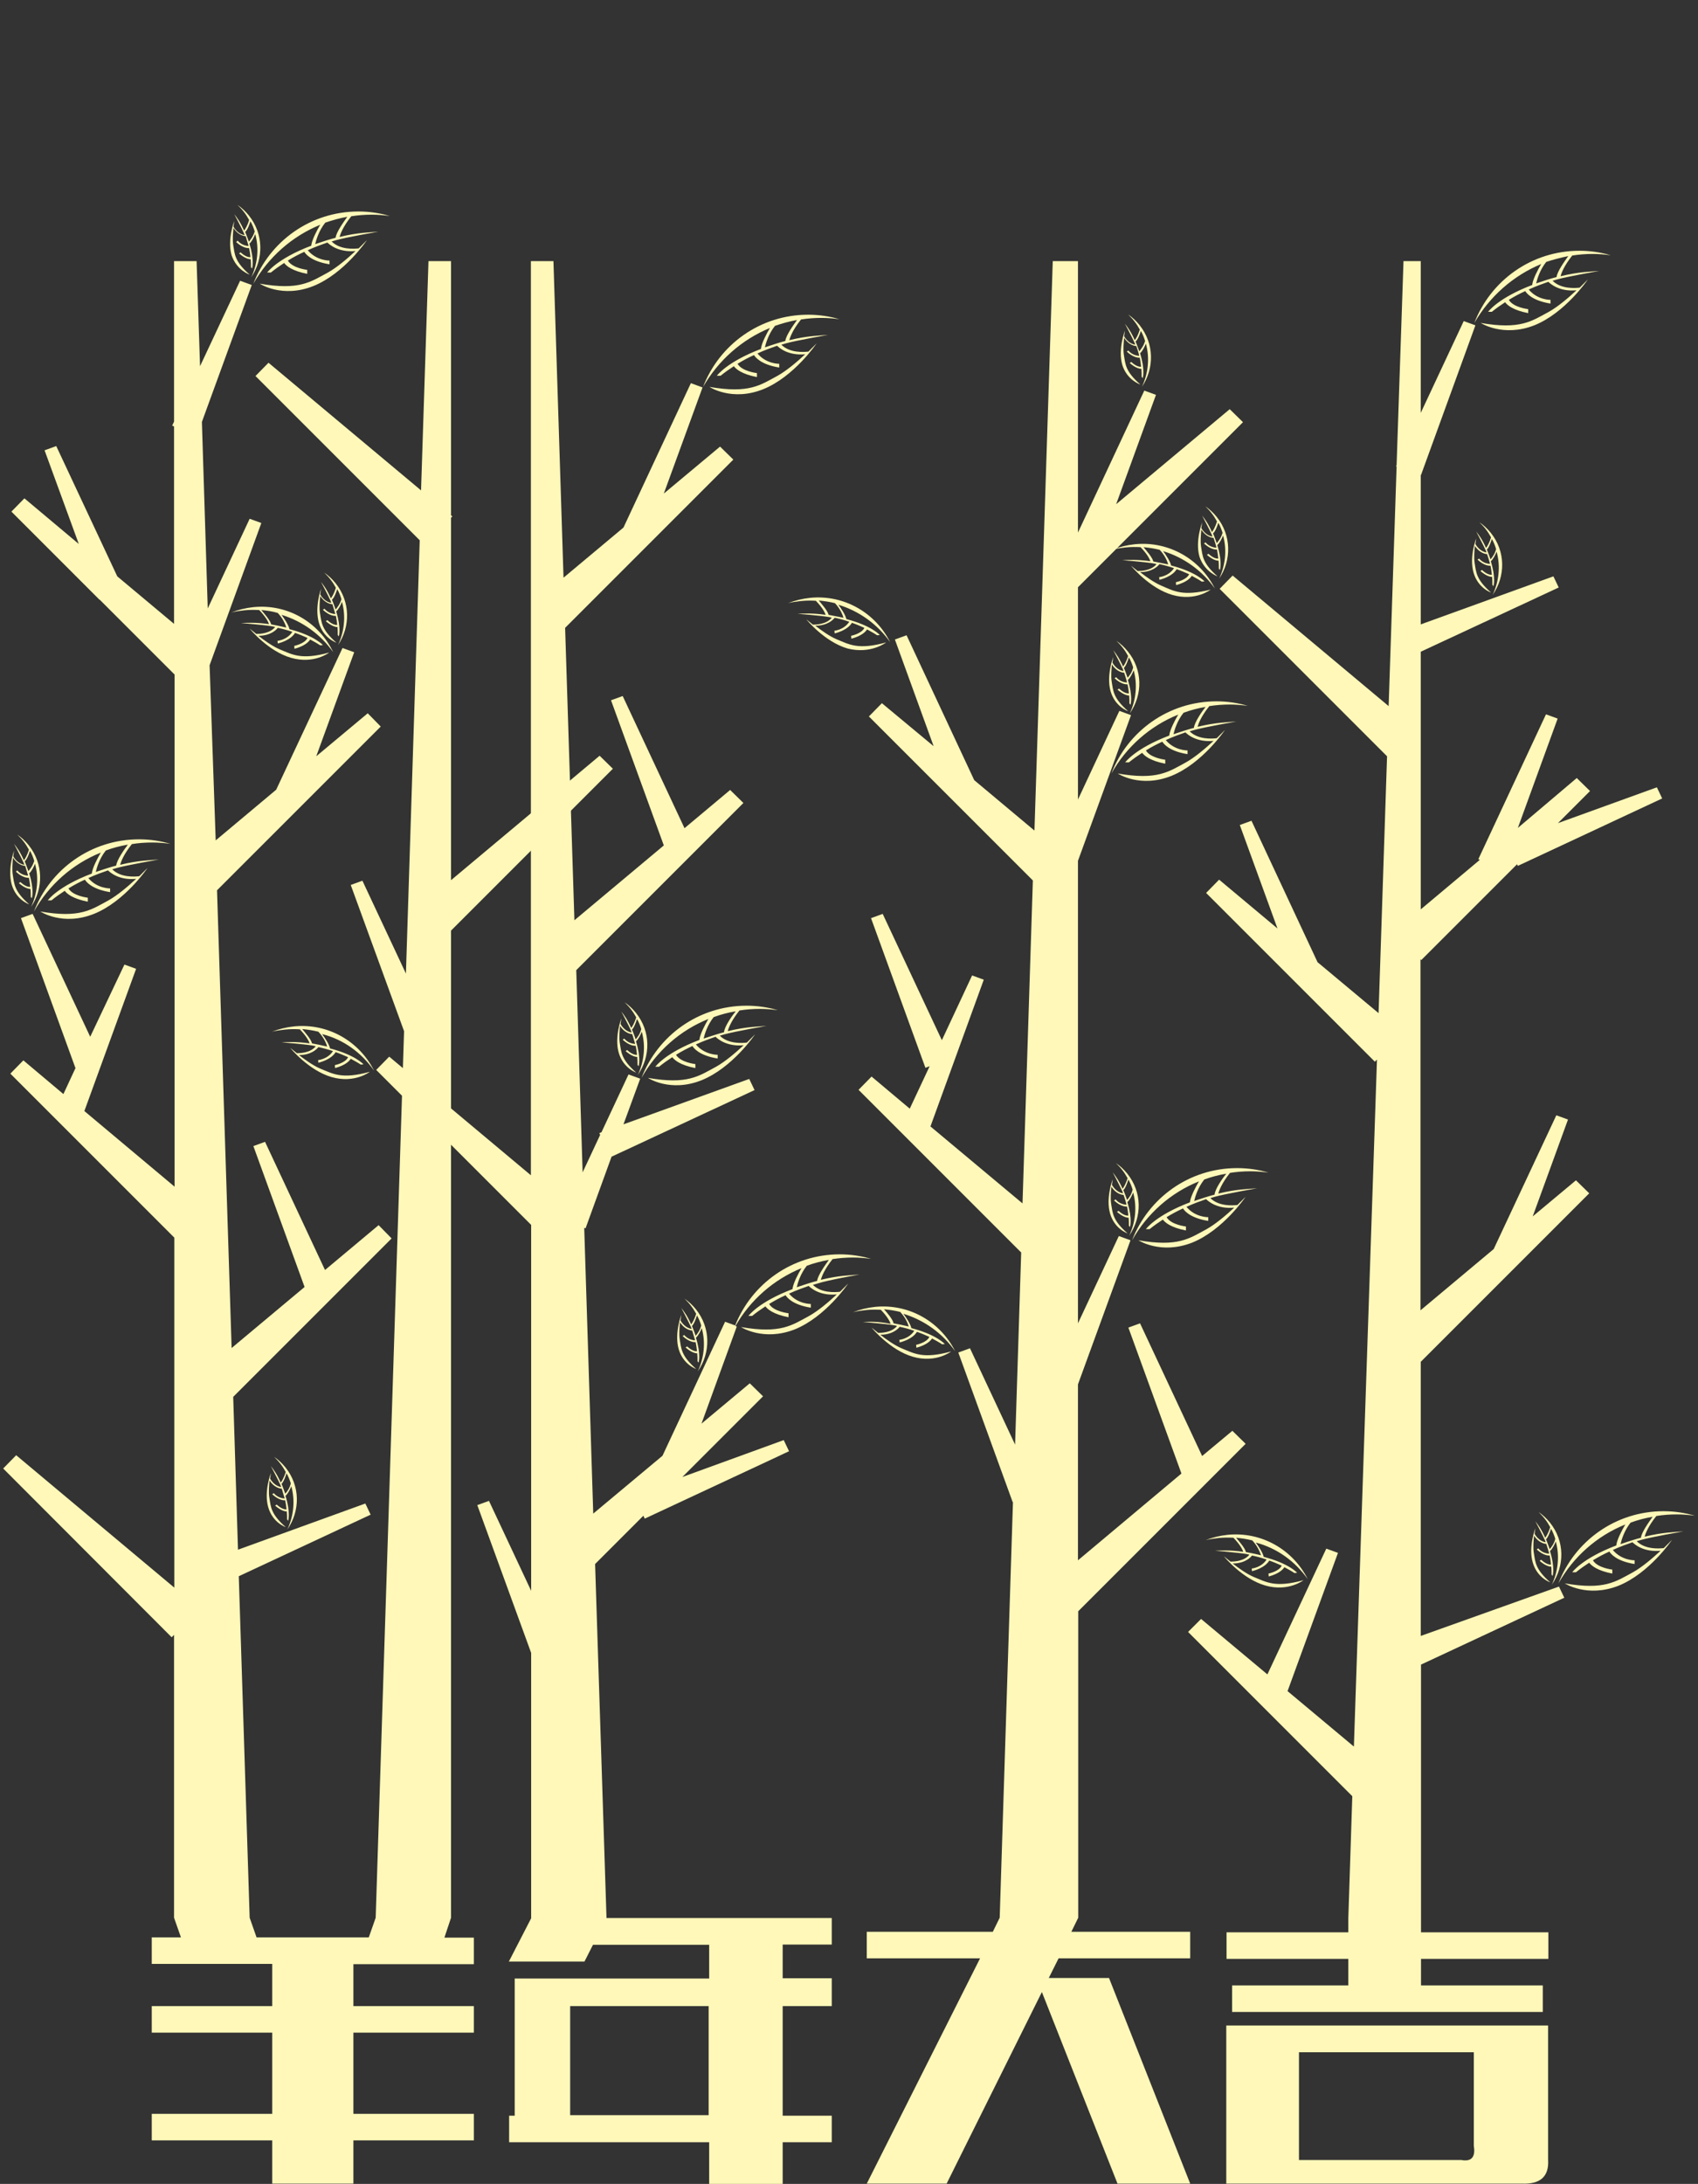 <?xml version="1.0" encoding="utf-8"?>
<!-- Generator: Adobe Illustrator 17.0.0, SVG Export Plug-In . SVG Version: 6.00 Build 0)  -->
<!DOCTYPE svg PUBLIC "-//W3C//DTD SVG 1.1//EN" "http://www.w3.org/Graphics/SVG/1.1/DTD/svg11.dtd">
<svg version="1.1" id="Layer_1" xmlns="http://www.w3.org/2000/svg" xmlns:xlink="http://www.w3.org/1999/xlink" x="0px" y="0px"
	 width="640px" height="823px" viewBox="0 0 640 823" style="enable-background:new 0 0 640 823;" xml:space="preserve">
<rect x="0" y="0" width="640" height="823" fill="#333333" stroke="none"/>
<style type="text/css">
	.st0{fill:#FFF8B8;}
	.st1{fill:none;}
</style>
<g id="yndj.svg">
	<path id="yang" class="st0" d="M120.7,84.7c-1.2,2-3.2,5.8-3.4,7.9c-12.9,4.9-16.6,10.1-16.6,10.1h1.4c1.6-1.3,3.3-2.5,5-3.6
		c0.8,1.1,3,3,8.7,4.1v-1.5c0,0-5.6-0.6-7.3-3.5c2.1-1.3,4.2-2.4,6.2-3.3c0.4,0.7,2.5,3.6,9.5,4.7v-1.4c0,0-4.9,0.1-8.2-3.9
		c2.8-1.3,5.4-2.2,7.4-2.9c0.8,0.8,4.2,3.8,10.6,3.2c-3,2.8-7,6.2-10.4,8.1c-6.5,3.5-10.7,6.8-25.7,4.2c0,0,8.4,5.6,20.2,0.9
		c11.7-4.7,20.2-17.3,20.2-17.3s-1.3,1.3-3.1,3.1c-1.7,0.2-7,0.6-10.2-2.6c0.7-0.2,1.3-0.4,1.7-0.5c3.9-1.1,15.9-3.2,15.9-3.2
		c-3.4,0.3-7.7,0.3-14.6,2c0.3-1.2,1.3-3.9,4.4-7.8c2.5-0.4,5.1-0.6,7.7-0.6c2.3,0,4.6,0.2,6.8,0.5c-3.7-1.1-7.7-1.7-11.8-1.7
		c-18.1,0-33.5,11.3-39.6,27.2C101.2,96.9,110,89.1,120.7,84.7z M130.9,81.7c-1.2,1.7-4.2,5.8-4.4,7.9c-2.3,0.6-4.8,1.4-7.7,2.4
		c0.4-1.7,1.4-5.1,3.8-8.1C125.3,83,128,82.2,130.9,81.7z M4.4,333.3c1.7,5.9,6.6,7.5,6.6,7.5c-5.7-5-5.6-7.6-6.2-11.2
		c-0.3-1.9-0.1-4.4,0.1-6.4c1.7,2.7,4,3.1,4.6,3.1c0.3,1,0.7,2.3,1.1,3.7c-2.7-0.1-4.1-2-4.1-2L6,328.5c2.6,2.4,4.5,2.3,4.9,2.3
		c0.2,1,0.4,2.2,0.5,3.4c-1.7,0.2-3.7-1.8-3.7-1.8l-0.6,0.4c2.2,1.9,3.7,2.2,4.4,2.2c0.1,1,0.1,2,0.1,3l0.4,0.5c0,0,1-3-1-9.4
		c0.9-0.7,1.8-2.6,2.2-3.6c1.5,5.4,0.9,11.2-1.5,16.3c4.7-7,4.7-16.3-0.9-23.3c-1.3-1.6-2.7-2.9-4.3-4c0.8,0.8,1.6,1.6,2.3,2.5
		c0.8,1,1.5,2.1,2.1,3.2c-0.7,2.3-1.5,3.5-1.9,4c-1.4-3.2-2.7-4.9-3.7-6.2c0,0,2.8,5.3,3.6,7.1c0.1,0.2,0.2,0.5,0.3,0.8
		c-2.3-0.3-3.8-2.4-4.2-3.2c0.2-1.3,0.3-2.1,0.3-2.1S2.8,327.3,4.4,333.3z M11.3,320.6c0.7,1.2,1.2,2.5,1.6,3.8
		c-0.5,1.8-1.6,3.2-2.2,3.9c-0.5-1.4-0.9-2.6-1.4-3.7C10.2,323.9,11,321.6,11.3,320.6z M94.1,103.5c-5.7-5-5.6-7.6-6.2-11.2
		c-0.3-1.9-0.1-4.4,0.1-6.4c1.7,2.7,4,3.1,4.6,3.1c0.3,1,0.7,2.3,1.1,3.7c-2.7-0.1-4.1-2-4.1-2L89,91.2c2.6,2.4,4.5,2.3,4.9,2.3
		c0.2,1,0.4,2.2,0.5,3.4c-1.7,0.2-3.7-1.8-3.7-1.8l-0.6,0.4c2.2,1.9,3.7,2.2,4.4,2.2c0.1,1,0.1,2,0.1,3l0.4,0.5c0,0,1-3-1-9.4
		c0.9-0.7,1.8-2.6,2.2-3.6c1.5,5.4,0.9,11.2-1.5,16.3c4.7-7,4.7-16.3-0.9-23.3c-1.3-1.6-2.7-2.9-4.3-4c0.8,0.8,1.6,1.6,2.3,2.5
		c0.8,1,1.5,2.1,2.1,3.2c-0.7,2.3-1.5,3.5-1.9,4c-1.4-3.2-2.7-4.9-3.7-6.2c0,0,2.8,5.3,3.6,7.1c0.1,0.2,0.2,0.5,0.3,0.8
		c-2.3-0.3-3.8-2.4-4.2-3.2c0.2-1.3,0.3-2.1,0.3-2.1s-2.7,7-1,12.9C89.2,101.9,94.1,103.5,94.1,103.5z M94.4,83.4
		c0.7,1.2,1.2,2.5,1.6,3.8c-0.5,1.8-1.6,3.2-2.2,3.9c-0.5-1.4-0.9-2.6-1.4-3.7C93.3,86.7,94.1,84.3,94.4,83.4z M107.6,553
		c-1.3-1.6-2.7-2.9-4.3-4c0.8,0.8,1.6,1.6,2.3,2.5c0.8,1,1.5,2.1,2.1,3.2c-0.7,2.3-1.5,3.5-1.9,4c-1.4-3.2-2.7-4.9-3.7-6.2
		c0,0,2.8,5.3,3.6,7.1c0.1,0.2,0.2,0.5,0.3,0.8c-2.3-0.3-3.8-2.4-4.2-3.2c0.2-1.3,0.3-2.1,0.3-2.1s-2.7,7-1,12.9
		c1.7,5.9,6.6,7.5,6.6,7.5c-5.7-5-5.6-7.6-6.2-11.2c-0.3-1.9-0.1-4.4,0.1-6.4c1.7,2.7,4,3.1,4.6,3.1c0.3,1,0.7,2.3,1.1,3.7
		c-2.7-0.1-4.1-2-4.1-2l-0.6,0.4c2.6,2.4,4.5,2.3,4.9,2.3c0.2,1,0.4,2.2,0.5,3.4c-1.7,0.2-3.7-1.8-3.7-1.8l-0.6,0.4
		c2.2,1.9,3.7,2.2,4.4,2.2c0.1,1,0.1,2,0.1,3l0.4,0.5c0,0,1-3-1-9.4c0.9-0.7,1.8-2.6,2.2-3.6c1.5,5.4,0.9,11.2-1.5,16.3
		C113.2,569.3,113.2,560,107.6,553z M107.5,562.9c-0.5-1.4-0.9-2.6-1.4-3.7c0.8-0.7,1.6-3,1.9-4c0.7,1.2,1.2,2.5,1.6,3.8
		C109.2,560.9,108.1,562.3,107.5,562.9z M57.4,317.5c2.3,0,4.6,0.2,6.8,0.5c-3.7-1.1-7.7-1.7-11.8-1.7c-18.1,0-33.5,11.3-39.6,27.2
		c5.6-10,14.5-17.9,25.2-22.2c-1.2,2-3.2,5.8-3.4,7.9C21.7,334.1,18,339.3,18,339.3h1.4c1.6-1.3,3.3-2.5,5-3.6c0.8,1.1,3,3,8.7,4.1
		v-1.5c0,0-5.6-0.6-7.3-3.5c2.1-1.3,4.2-2.4,6.2-3.3c0.4,0.7,2.5,3.6,9.5,4.7v-1.4c0,0-4.9,0.1-8.2-3.9c2.8-1.3,5.4-2.2,7.4-2.9
		c0.8,0.8,4.2,3.8,10.6,3.2c-3,2.8-7,6.2-10.4,8.1c-6.5,3.5-10.7,6.8-25.7,4.2c0,0,8.4,5.6,20.2,0.9c11.7-4.7,20.2-17.3,20.2-17.3
		s-1.3,1.3-3.1,3.1c-1.7,0.2-7,0.6-10.2-2.6c0.7-0.2,1.3-0.4,1.7-0.5c3.9-1.1,15.9-3.2,15.9-3.2c-3.4,0.3-7.7,0.3-14.6,2
		c0.3-1.2,1.3-3.9,4.4-7.8C52.1,317.7,54.7,317.5,57.4,317.5z M43.8,326.2c-2.3,0.6-4.8,1.4-7.7,2.4c0.4-1.7,1.4-5.1,3.8-8.1
		c2.7-1,5.4-1.7,8.3-2.2C46.9,320,44,324.1,43.8,326.2z M95.5,228.8c-2.9,0.3-5.7,1-8.3,2c1.6-0.4,3.2-0.6,4.9-0.8
		c1.9-0.2,3.8-0.2,5.6-0.1c2.5,2.6,3.4,4.4,3.7,5.3c-5.1-0.7-8.2-0.5-10.6-0.4c0,0,8.8,0.7,11.6,1.2c0.4,0.1,0.8,0.1,1.3,0.3
		c-2,2.5-5.9,2.6-7.1,2.6c-1.5-1.2-2.5-2-2.5-2s6.9,8.5,15.6,11c8.7,2.5,14.4-2,14.4-2c-10.6,2.9-13.8,0.8-18.7-1.2
		c-2.6-1.1-5.7-3.3-8-5.1c4.6,0,6.8-2.3,7.3-3c1.5,0.3,3.4,0.8,5.5,1.5c-2,3.1-5.6,3.4-5.6,3.4l0.1,1c4.9-1.3,6.2-3.5,6.5-4
		c1.5,0.5,3.1,1.2,4.7,1.9c-1,2.2-5,3-5,3l0.1,1.1c4-1.1,5.4-2.7,5.9-3.5c1.3,0.7,2.6,1.4,3.8,2.2l1-0.1c0,0-3-3.5-12.6-6
		c-0.3-1.5-2-4.1-3-5.4c7.9,2.4,14.8,7.4,19.5,14.1C120.2,234.5,108.4,227.5,95.5,228.8z M104.7,231c1.9,2,2.9,4.3,3.2,5.5
		c-2.1-0.5-4-0.9-5.7-1.2c-0.3-1.5-2.7-4.2-3.7-5.4C100.7,230.1,102.8,230.4,104.7,231z M170,722.7v-372l61-61l-5-4.9l-56,46.9
		V195.1l0.5-0.5l-0.5-0.4V98.4h-8.5l-2.8,86.4l-57.5-48.1l-4.9,5l61.9,61.9L153,366.9l-16.4-35l-4.4,1.6l20.1,55.1l-10.7,334.1
		l-2.6,7.4H96.7l-2.6-7.4L90,594l49.7-23.2l-2-4.2l-48,17.4l-1.8-57.6l59.7-59.7l-4.9-5l-20.2,16.9l-22.6-48.3l-4.4,1.6l19.3,53.1
		l-27.5,23l-5.5-172.5l61.7-61.7l-4.9-5l-19.4,16.2l14.3-39.2l-4.4-1.6l-25,53.4l-22.8,19.1L79,250.7l19.5-53.6l-4.4-1.6l-15.8,33.8
		L76.1,159l18.8-51.6l-4.4-1.6L75.4,138l-1.3-39.6h-8.5v60.5l-0.7,1.5l0.7,0.3v74.4l-21.4-17.9l-23-49.1l-4.4,1.6L29.7,205
		L9.2,187.8l-4.9,5l33.1,33.1l0.1,0.1l0.1,0l28.2,28.2v193l-34-28.5l19.5-53.6l-4.4-1.6L34,390.7l-21.7-46.3L7.9,346l20.5,56.4
		l0.1,0l-4.6,9.9L8.8,399.6l-4.9,5l61.8,61.8v131.9L6.1,548.4l-4.9,5L64.7,617l0.9-0.9v106.6l2.6,7.4H57.2v10h45.4V756H57.2v10h45.4
		v30.6H57.2v10h45.4v16.3h30.6v-16.3h45.4v-10h-45.4V766h45.4v-10h-45.4v-15.8h45.4v-10h-11.1L170,722.7z M120.2,234.7
		c1.7,5.9,6.6,7.5,6.6,7.5c-5.7-5-5.6-7.6-6.2-11.2c-0.3-1.9-0.1-4.4,0.1-6.4c1.7,2.7,4,3.1,4.6,3.1c0.3,1,0.7,2.3,1.1,3.7
		c-2.7-0.1-4.1-2-4.1-2l-0.6,0.4c2.6,2.4,4.5,2.3,4.9,2.3c0.2,1,0.4,2.2,0.5,3.4c-1.7,0.2-3.7-1.8-3.7-1.8l-0.6,0.4
		c2.2,1.9,3.7,2.2,4.4,2.2c0.1,1,0.1,2,0.1,3l0.4,0.5c0,0,1-3-1-9.4c0.9-0.7,1.8-2.6,2.2-3.6c1.5,5.4,0.9,11.2-1.5,16.3
		c4.7-7,4.7-16.3-0.9-23.3c-1.3-1.6-2.7-2.9-4.3-4c0.8,0.8,1.6,1.6,2.3,2.5c0.8,1,1.5,2.1,2.1,3.2c-0.7,2.3-1.5,3.5-1.9,4
		c-1.4-3.2-2.7-4.9-3.7-6.2c0,0,2.8,5.3,3.6,7.1c0.1,0.2,0.2,0.5,0.3,0.8c-2.3-0.3-3.8-2.4-4.2-3.2c0.2-1.3,0.3-2.1,0.3-2.1
		S118.5,228.8,120.2,234.7z M127.1,222c0.7,1.2,1.2,2.5,1.6,3.8c-0.5,1.8-1.6,3.2-2.2,3.9c-0.5-1.4-0.9-2.6-1.4-3.7
		C126,225.3,126.8,223,127.1,222z"/>
	<path id="nian" class="st0" d="M290.2,123.6c-1.2,2-3.2,5.8-3.4,7.9c-12.9,4.9-16.6,10.1-16.6,10.1h1.4c1.6-1.3,3.3-2.5,5-3.6
		c0.8,1.1,3,3,8.7,4.1v-1.5c0,0-5.6-0.6-7.3-3.5c2.1-1.3,4.2-2.4,6.2-3.3c0.4,0.7,2.5,3.6,9.5,4.7v-1.4c0,0-4.9,0.1-8.2-3.9
		c2.8-1.3,5.4-2.2,7.4-2.9c0.8,0.8,4.2,3.8,10.6,3.2c-3,2.8-7,6.2-10.4,8.1c-6.5,3.5-10.7,6.8-25.7,4.2c0,0,8.4,5.6,20.2,0.9
		c11.7-4.7,20.2-17.3,20.2-17.3s-1.3,1.3-3.1,3.1c-1.7,0.2-7,0.6-10.2-2.6c0.7-0.2,1.3-0.4,1.7-0.5c3.9-1.1,15.9-3.2,15.9-3.2
		c-3.4,0.3-7.7,0.3-14.6,2c0.3-1.2,1.3-3.9,4.4-7.8c2.5-0.4,5.1-0.6,7.7-0.6c2.3,0,4.6,0.2,6.8,0.5c-3.7-1.1-7.7-1.7-11.8-1.7
		c-18.1,0-33.5,11.3-39.6,27.2C270.7,135.9,279.5,128,290.2,123.6z M300.4,120.6c-1.2,1.7-4.2,5.8-4.4,7.9c-2.3,0.6-4.8,1.4-7.7,2.4
		c0.4-1.7,1.4-5.1,3.8-8.1C294.7,121.9,297.5,121.1,300.4,120.6z M286.4,380.2c2.3,0,4.6,0.2,6.8,0.5c-3.7-1.1-7.7-1.7-11.8-1.7
		c-18.1,0-33.5,11.3-39.6,27.2c5.6-10,14.5-17.9,25.2-22.2c-1.2,2-3.2,5.8-3.4,7.9C250.7,396.8,247,402,247,402h1.4
		c1.6-1.3,3.3-2.5,5-3.6c0.8,1.1,3,3,8.7,4.1v-1.5c0,0-5.6-0.6-7.3-3.5c2.1-1.3,4.2-2.4,6.2-3.3c0.4,0.7,2.5,3.6,9.5,4.7v-1.4
		c0,0-4.9,0.1-8.2-3.9c2.8-1.3,5.4-2.2,7.4-2.9c0.8,0.8,4.2,3.8,10.6,3.2c-3,2.8-7,6.2-10.4,8.1c-6.5,3.5-10.7,6.8-25.7,4.2
		c0,0,8.4,5.6,20.2,0.9c11.7-4.7,20.2-17.3,20.2-17.3s-1.3,1.3-3.1,3.1c-1.7,0.2-7,0.6-10.2-2.6c0.7-0.2,1.3-0.4,1.7-0.5
		c3.9-1.1,15.9-3.2,15.9-3.2c-3.4,0.3-7.7,0.3-14.6,2c0.3-1.2,1.3-3.9,4.4-7.8C281.2,380.4,283.8,380.2,286.4,380.2z M272.9,389
		c-2.3,0.6-4.8,1.4-7.7,2.4c0.4-1.7,1.4-5.1,3.8-8.1c2.7-1,5.4-1.7,8.3-2.2C276,382.7,273,386.9,272.9,389z M324,480.3
		c-3.4,0.3-7.7,0.3-14.6,2c0.3-1.2,1.3-3.9,4.4-7.8c2.5-0.4,5.1-0.6,7.7-0.6c2.3,0,4.6,0.2,6.8,0.5c-3.7-1.1-7.7-1.7-11.8-1.7
		c-17.9,0-33.2,11.1-39.4,26.8l-3.8-1.4l-23.6,50.5l-26.1,21.8l-3.4-107.7l0.5,0.2l9.8-27l53.9-25.1l-2-4.2L235,423.7l6.3-17.2
		l-4.4-1.6l-10.2,21.8l-0.8,0.3l0.3,0.7l-6.6,14.1l-2.4-76.2l63-63l-5-4.9L258,312.1l-23.3-49.8l-4.4,1.6l19.9,54.7l-33.7,28.2
		L213,236.6l63.4-63.4l-5-4.9L250.2,186l14.6-40l-4.4-1.6L235,198.8l-22.6,18.9l-3.8-119.3h-8.5v344.5l-53.4-44.7l-4.9,5l58.4,58.4
		v137.9l-15.9-33.9l-4.4,1.6l20.3,55.7v100l0,0l-8.4,16.3h28.5l3.2-6.3h43.8v12.7h-73.3v51.7h-2.1v10h75.4v15.8H295v-15.8h18.5v-10
		H295V756h18.5v-10.5H295v-12.7h18.5v-10h-84.9l-4.3-133.4l18.2-18.2l0.5,1.1l54.4-25.4l-2-4.2l-38.2,13.9l30.4-30.4l-5-4.9
		l-18.2,15.2l13.3-36.6l-0.5-0.2c5.6-9.8,14.4-17.5,24.9-21.8c-1.2,2-3.2,5.8-3.4,7.9c-12.9,4.9-16.6,10.1-16.6,10.1h1.4
		c1.6-1.3,3.3-2.5,5-3.6c0.8,1.1,3,3,8.7,4.1v-1.5c0,0-5.6-0.6-7.3-3.5c2.1-1.3,4.2-2.4,6.2-3.3c0.4,0.7,2.5,3.6,9.5,4.7v-1.4
		c0,0-4.9,0.1-8.2-3.9c2.8-1.3,5.4-2.2,7.4-2.9c0.8,0.8,4.2,3.8,10.6,3.2c-3,2.8-7,6.2-10.4,8.1c-6.5,3.5-10.7,6.8-25.7,4.2
		c0,0,8.4,5.5,20.2,0.9c11.7-4.7,20.2-17.3,20.2-17.3s-1.3,1.3-3.1,3.1c-1.7,0.2-7,0.6-10.2-2.6c0.7-0.2,1.3-0.4,1.7-0.5
		C312,482.4,324,480.3,324,480.3z M267.1,797.1h-52.2V756h52.2V797.1z M300.3,485.1c0.4-1.7,1.4-5.1,3.8-8.1c2.7-1,5.4-1.7,8.3-2.2
		c-1.2,1.7-4.2,5.8-4.4,7.9C305.7,483.3,303.2,484.1,300.3,485.1z M239.7,381.7c-1.3-1.6-2.7-2.9-4.3-4c0.8,0.8,1.6,1.6,2.3,2.5
		c0.8,1,1.5,2.1,2.1,3.2c-0.7,2.3-1.5,3.5-1.9,4c-1.4-3.2-2.7-4.9-3.7-6.2c0,0,2.8,5.3,3.6,7.1c0.1,0.2,0.2,0.5,0.3,0.8
		c-2.3-0.3-3.8-2.4-4.2-3.2c0.2-1.3,0.3-2.1,0.3-2.1s-2.7,7-1,12.9c1.7,5.9,6.6,7.5,6.6,7.5c-5.7-5-5.6-7.6-6.2-11.2
		c-0.3-1.9-0.1-4.4,0.1-6.4c1.7,2.7,4,3.1,4.6,3.1c0.3,1,0.7,2.3,1.1,3.7c-2.7-0.1-4.1-2-4.1-2l-0.6,0.4c2.6,2.4,4.5,2.3,4.9,2.3
		c0.2,1,0.4,2.2,0.5,3.4c-1.7,0.2-3.7-1.8-3.7-1.8l-0.6,0.4c2.2,1.9,3.7,2.2,4.4,2.2c0.1,1,0.1,2,0.1,3l0.4,0.5c0,0,1-3-1-9.4
		c0.9-0.7,1.8-2.6,2.2-3.6c1.5,5.4,0.9,11.2-1.5,16.3C245.3,398,245.3,388.7,239.7,381.7z M239.6,391.7c-0.5-1.4-0.9-2.6-1.4-3.7
		c0.8-0.7,1.6-3,1.9-4c0.7,1.2,1.2,2.5,1.6,3.8C241.3,389.6,240.2,391,239.6,391.7z M262.3,493.4c-1.3-1.6-2.7-2.9-4.3-4
		c0.8,0.8,1.6,1.6,2.3,2.5c0.8,1,1.5,2.1,2.1,3.2c-0.7,2.3-1.5,3.5-1.9,4c-1.4-3.2-2.7-4.9-3.7-6.2c0,0,2.8,5.3,3.6,7.1
		c0.1,0.2,0.2,0.5,0.3,0.8c-2.3-0.3-3.8-2.4-4.2-3.2c0.2-1.3,0.3-2.1,0.3-2.1s-2.7,7-1,12.9c1.7,5.9,6.6,7.5,6.6,7.5
		c-5.7-5-5.6-7.6-6.2-11.2c-0.3-1.9-0.1-4.4,0.1-6.4c1.7,2.7,4,3.1,4.6,3.1c0.3,1,0.7,2.3,1.1,3.7c-2.7-0.1-4.1-2-4.1-2l-0.6,0.4
		c2.6,2.4,4.5,2.3,4.9,2.3c0.2,1,0.4,2.2,0.5,3.4c-1.7,0.2-3.7-1.8-3.7-1.8l-0.6,0.4c2.2,1.9,3.7,2.2,4.4,2.2c0.1,1,0.1,2,0.1,3
		l0.4,0.5c0,0,1-3-1-9.4c0.9-0.7,1.8-2.6,2.2-3.6c1.5,5.4,0.9,11.2-1.5,16.3C267.9,509.7,267.9,500.4,262.3,493.4z M262.2,503.4
		c-0.5-1.4-0.9-2.6-1.4-3.7c0.8-0.7,1.6-3,1.9-4c0.7,1.2,1.2,2.5,1.6,3.8C263.9,501.3,262.8,502.7,262.2,503.4z M141,403.5
		c-5.5-11-17.3-18-30.2-16.7c-2.9,0.3-5.7,1-8.3,2c1.6-0.4,3.2-0.6,4.9-0.8c1.9-0.2,3.8-0.2,5.6-0.1c2.5,2.6,3.4,4.4,3.7,5.3
		c-5.1-0.7-8.2-0.5-10.6-0.4c0,0,8.8,0.7,11.6,1.2c0.4,0.1,0.8,0.1,1.3,0.3c-2,2.5-5.9,2.6-7.1,2.6c-1.5-1.2-2.5-2-2.5-2
		s6.9,8.5,15.6,11c8.7,2.5,14.4-2,14.4-2c-10.6,2.9-13.8,0.8-18.7-1.2c-2.6-1.1-5.7-3.3-8-5.1c4.6,0,6.8-2.3,7.3-3
		c1.5,0.3,3.4,0.8,5.5,1.5c-2,3.1-5.6,3.4-5.6,3.4l0.1,1c4.9-1.3,6.2-3.5,6.5-4c1.5,0.5,3.1,1.2,4.7,1.9c-1,2.2-5,3-5,3l0.1,1.1
		c4-1.1,5.4-2.7,5.9-3.5c1.3,0.7,2.6,1.4,3.8,2.2l1-0.1c0,0-3-3.5-12.6-6c-0.3-1.5-2-4.1-3-5.4C129.4,391.7,136.3,396.7,141,403.5z
		 M123.3,394.4c-2.1-0.5-4-0.9-5.7-1.2c-0.3-1.5-2.7-4.2-3.7-5.4c2.1,0.2,4.1,0.5,6.1,1C122,390.9,123,393.2,123.3,394.4z"/>
	<path id="da" class="st0" d="M406.3,607.3l63.2-63.2l-5-4.9l-11.4,9.5l-23.4-50l-4.4,1.6l20,55l-39,32.7v-66.3l19.8-54.3l-4.4-1.6
		l-15.4,32.9V324.4l20-54.9l-4.4-1.6l-15.6,33.4v-80l62.2-62.2l-5-4.9l-42.8,35.8l15-41.2l-4.4-1.6l-25,53.5V98.4h-9.5L389.9,313
		l-22.7-19l0,0l-25.5-54.6l-4.4,1.6l14.6,40.2L332.4,265l-4.9,5l61.8,61.8l-3.9,121.7l-34.7-29l20.1-55.3l-4.4-1.6L355,392
		l-22.3-47.6l-4.4,1.6l20.5,56.4l1.6-0.6l-7.5,16l-14.4-12.1l-4.9,5l61.3,61.3l-2.3,72.4l-17-36.3l-4.4,1.6l20.5,56.4l0.1-0.1
		l-5,156.7l-2.6,5.3h-47.5v10h42.7l-42.7,84.9h30.1l35.9-72.2l28.5,72.2h27.4l-30.6-77.5h-22.7l3.7-7.4h49.6v-10h-44.8l2.6-5.3
		V607.3z M406.3,201.9L406.3,201.9L406.3,201.9L406.3,201.9z M463.5,265.5c2.3,0,4.6,0.2,6.8,0.5c-3.7-1.1-7.7-1.7-11.8-1.7
		c-18.1,0-33.5,11.3-39.6,27.2c5.6-10,14.5-17.9,25.2-22.2c-1.2,2-3.2,5.8-3.4,7.9c-12.9,4.9-16.6,10.1-16.6,10.1h1.4
		c1.6-1.3,3.3-2.5,5-3.6c0.8,1.1,3,3,8.7,4.1v-1.5c0,0-5.6-0.6-7.3-3.5c2.1-1.3,4.2-2.4,6.2-3.3c0.4,0.7,2.5,3.6,9.5,4.7v-1.4
		c0,0-4.9,0.1-8.2-3.9c2.8-1.3,5.4-2.2,7.4-2.9c0.8,0.8,4.2,3.8,10.6,3.2c-3,2.8-7,6.2-10.4,8.1c-6.5,3.5-10.7,6.8-25.7,4.2
		c0,0,8.4,5.6,20.2,0.9c11.7-4.7,20.2-17.3,20.2-17.3s-1.3,1.3-3.1,3.1c-1.7,0.2-7,0.6-10.2-2.6c0.7-0.2,1.3-0.4,1.7-0.5
		c3.9-1.1,15.9-3.2,15.9-3.2c-3.4,0.3-7.7,0.3-14.6,2c0.3-1.2,1.3-3.9,4.4-7.8C458.3,265.7,460.9,265.5,463.5,265.5z M450,274.3
		c-2.3,0.6-4.8,1.4-7.7,2.4c0.4-1.7,1.4-5.1,3.8-8.1c2.7-1,5.4-1.7,8.3-2.2C453.1,268,450.2,272.2,450,274.3z M463.6,442
		c2.5-0.4,5.1-0.6,7.7-0.6c2.3,0,4.6,0.2,6.8,0.5c-3.7-1.1-7.7-1.7-11.8-1.7c-18.1,0-33.5,11.3-39.6,27.2
		c5.6-10,14.5-17.9,25.2-22.2c-1.2,2-3.2,5.8-3.4,7.9c-12.9,4.9-16.6,10.1-16.6,10.1h1.4c1.6-1.3,3.3-2.5,5-3.6c0.8,1.1,3,3,8.7,4.1
		v-1.5c0,0-5.6-0.6-7.3-3.5c2.1-1.3,4.2-2.4,6.2-3.3c0.4,0.7,2.5,3.6,9.5,4.7v-1.4c0,0-4.9,0.1-8.2-3.9c2.8-1.3,5.4-2.2,7.4-2.9
		c0.8,0.8,4.2,3.8,10.6,3.2c-3,2.8-7,6.2-10.4,8.1c-6.5,3.5-10.7,6.8-25.7,4.2c0,0,8.4,5.5,20.2,0.9c11.7-4.7,20.2-17.3,20.2-17.3
		s-1.3,1.3-3.1,3.1c-1.7,0.2-7,0.6-10.2-2.6c0.7-0.2,1.3-0.4,1.7-0.5c3.9-1.1,15.9-3.2,15.9-3.2c-3.4,0.3-7.7,0.3-14.6,2
		C459.5,448.6,460.5,445.9,463.6,442z M457.8,450.2c-2.3,0.6-4.8,1.4-7.7,2.4c0.4-1.7,1.4-5.1,3.8-8.1c2.7-1,5.4-1.7,8.3-2.2
		C460.9,443.9,457.9,448.1,457.8,450.2z M424.9,442.3c-1.3-1.6-2.7-2.9-4.3-4c0.8,0.8,1.6,1.6,2.3,2.5c0.8,1,1.5,2.1,2.1,3.2
		c-0.7,2.3-1.5,3.5-1.9,4c-1.4-3.2-2.7-4.9-3.7-6.2c0,0,2.8,5.3,3.6,7.1c0.1,0.2,0.2,0.5,0.3,0.8c-2.3-0.3-3.8-2.4-4.2-3.2
		c0.2-1.3,0.3-2.1,0.3-2.1s-2.7,7-1,12.9c1.7,5.9,6.6,7.5,6.6,7.5c-5.7-5-5.6-7.6-6.2-11.2c-0.3-1.9-0.1-4.4,0.1-6.4
		c1.7,2.7,4,3.1,4.6,3.1c0.3,1,0.8,2.3,1.1,3.7c-2.7-0.1-4.1-2-4.1-2l-0.6,0.4c2.6,2.4,4.5,2.3,4.9,2.3c0.2,1,0.4,2.2,0.5,3.4
		c-1.7,0.2-3.7-1.8-3.7-1.8l-0.6,0.4c2.2,1.9,3.7,2.2,4.4,2.2c0.1,1,0.1,2,0.1,3l0.4,0.5c0,0,1-3-1-9.4c0.9-0.7,1.8-2.6,2.2-3.6
		c1.5,5.4,0.9,11.2-1.5,16.3C430.5,458.5,430.5,449.3,424.9,442.3z M424.8,452.2c-0.5-1.4-0.9-2.6-1.4-3.7c0.8-0.7,1.6-3,1.9-4
		c0.7,1.2,1.2,2.5,1.6,3.8C426.5,450.2,425.4,451.6,424.8,452.2z M425.1,245.5c-1.3-1.6-2.7-2.9-4.3-4c0.8,0.8,1.6,1.6,2.3,2.5
		c0.8,1,1.5,2.1,2.1,3.2c-0.7,2.3-1.5,3.5-1.9,4c-1.4-3.2-2.7-4.9-3.7-6.2c0,0,2.8,5.3,3.6,7.1c0.1,0.2,0.2,0.5,0.3,0.8
		c-2.3-0.3-3.8-2.4-4.2-3.2c0.2-1.3,0.3-2.1,0.3-2.1s-2.7,7-1,12.9c1.7,5.9,6.6,7.5,6.6,7.5c-5.7-5-5.6-7.6-6.2-11.2
		c-0.3-1.9-0.1-4.4,0.1-6.4c1.7,2.7,4,3.1,4.6,3.1c0.3,1,0.8,2.3,1.1,3.7c-2.7-0.1-4.1-2-4.1-2l-0.6,0.4c2.6,2.4,4.5,2.3,4.9,2.3
		c0.2,1,0.4,2.2,0.5,3.4c-1.7,0.2-3.7-1.8-3.7-1.8l-0.6,0.4c2.2,1.9,3.7,2.2,4.4,2.2c0.1,1,0.1,2,0.1,3l0.4,0.5c0,0,1-3-1-9.4
		c0.9-0.7,1.8-2.6,2.2-3.6c1.5,5.4,0.9,11.2-1.5,16.3C430.8,261.7,430.7,252.4,425.1,245.5z M425,255.4c-0.5-1.4-0.9-2.6-1.4-3.7
		c0.8-0.7,1.6-3,1.9-4c0.7,1.2,1.2,2.5,1.6,3.8C426.7,253.4,425.6,254.8,425,255.4z M429.8,144.9c-5.7-5-5.6-7.6-6.2-11.2
		c-0.3-1.9-0.1-4.4,0.1-6.4c1.7,2.7,4,3.1,4.6,3.1c0.3,1,0.8,2.3,1.1,3.7c-2.7-0.1-4.1-2-4.1-2l-0.6,0.4c2.6,2.4,4.5,2.3,4.9,2.3
		c0.2,1,0.4,2.2,0.5,3.4c-1.7,0.2-3.7-1.8-3.7-1.8l-0.6,0.4c2.2,1.9,3.7,2.2,4.4,2.2c0.1,1,0.1,2,0.1,3l0.4,0.5c0,0,1-3-1-9.4
		c0.9-0.7,1.8-2.6,2.2-3.6c1.5,5.4,0.9,11.2-1.5,16.3c4.7-7,4.7-16.3-0.9-23.3c-1.3-1.6-2.7-2.9-4.3-4c0.8,0.8,1.6,1.6,2.3,2.5
		c0.8,1,1.5,2.1,2.1,3.2c-0.7,2.3-1.5,3.5-1.9,4c-1.4-3.2-2.7-4.9-3.7-6.2c0,0,2.8,5.3,3.6,7.1c0.1,0.2,0.2,0.5,0.3,0.8
		c-2.3-0.3-3.8-2.4-4.2-3.2c0.2-1.3,0.3-2.1,0.3-2.1s-2.7,7-1,12.9C424.8,143.3,429.8,144.9,429.8,144.9z M430,124.7
		c0.7,1.2,1.2,2.5,1.6,3.8c-0.5,1.8-1.6,3.2-2.2,3.9c-0.5-1.4-0.9-2.6-1.4-3.7C428.9,128,429.7,125.7,430,124.7z M334,242.1
		c-10.6,2.9-13.8,0.8-18.7-1.2c-2.6-1.1-5.7-3.3-8-5.1c4.6,0,6.8-2.3,7.3-3c1.5,0.3,3.4,0.8,5.5,1.5c-2,3.1-5.6,3.4-5.6,3.4l0.1,1
		c4.9-1.3,6.2-3.5,6.5-4c1.5,0.5,3.1,1.2,4.7,1.9c-1,2.2-5,3-5,3l0.1,1.1c4-1.1,5.4-2.7,5.9-3.5c1.3,0.7,2.6,1.4,3.8,2.2l1-0.1
		c0,0-3-3.5-12.6-6c-0.3-1.5-2-4.1-3-5.4c7.9,2.4,14.8,7.4,19.5,14.1c-5.5-11-17.3-18-30.2-16.7c-2.9,0.3-5.7,1-8.3,2
		c1.6-0.4,3.2-0.6,4.9-0.8c1.9-0.2,3.8-0.2,5.6-0.1c2.5,2.6,3.4,4.4,3.7,5.3c-5.1-0.7-8.2-0.5-10.6-0.4c0,0,8.8,0.7,11.6,1.2
		c0.4,0.1,0.8,0.1,1.3,0.3c-2,2.5-5.9,2.6-7.1,2.6c-1.5-1.2-2.5-2-2.5-2s6.9,8.5,15.6,11C328.3,246.6,334,242.1,334,242.1z
		 M312.3,231.7c-0.3-1.5-2.7-4.2-3.7-5.4c2.1,0.2,4.1,0.5,6.1,1c1.9,2,2.9,4.3,3.2,5.5C315.8,232.4,313.9,232,312.3,231.7z
		 M325.2,498.2c0,0,8.8,0.7,11.6,1.2c0.4,0.1,0.8,0.1,1.3,0.3c-2,2.5-5.9,2.6-7.1,2.6c-1.5-1.2-2.5-2-2.5-2s6.9,8.5,15.6,11
		c8.7,2.5,14.4-2,14.4-2c-10.6,2.9-13.8,0.8-18.7-1.2c-2.6-1.1-5.7-3.3-8-5.1c4.6,0,6.8-2.3,7.3-3c1.5,0.3,3.4,0.8,5.5,1.5
		c-2,3.1-5.6,3.4-5.6,3.4l0.1,1c4.9-1.3,6.2-3.5,6.5-4c1.5,0.5,3.1,1.2,4.7,1.9c-1,2.2-5,3-5,3l0.1,1.1c4-1.1,5.4-2.7,5.9-3.5
		c1.3,0.7,2.6,1.4,3.8,2.2l1-0.1c0,0-3-3.5-12.6-6c-0.3-1.5-2-4.1-3-5.4c7.9,2.4,14.8,7.4,19.5,14.1c-5.5-11-17.3-18-30.2-16.7
		c-2.9,0.3-5.7,1-8.3,2c1.6-0.4,3.2-0.6,4.9-0.8c1.9-0.2,3.8-0.2,5.6-0.1c2.5,2.6,3.4,4.4,3.7,5.3
		C330.7,497.9,327.6,498.1,325.2,498.2z M333.2,493.4c2.1,0.2,4.1,0.5,6.1,1c1.9,2,2.9,4.3,3.2,5.5c-2.1-0.5-4-0.9-5.7-1.2
		C336.6,497.3,334.2,494.5,333.2,493.4z"/>
	<path id="ji" class="st0" d="M535.5,616.5V513.2l35-35l0.1,0l0-0.1l28.4-28.4l-5-4.9l-16.3,13.6l13.3-36.5l-4.4-1.6l-23.6,50.4
		l-27.6,23.1V361.5l0.3,0.3l36.1-36.1l0.3,0.6l54.4-25.4l-2-4.2l-37.3,13.5l12.1-12.1l-5-4.9L572.1,312l15-41.2l-4.4-1.6l-25.5,54.6
		l0.6,0.2l-22.3,18.7v-97.1l52-24.2l-2-4.2l-50,18.1V179l0.1,0l20.5-56.4l-4.4-1.6l-16.2,34.6V98.4H529l-2.6,76.8l-0.2,0.5l0.2,0.1
		l-3,90.3l-58.8-49.2l-4.9,5l63.1,63.1l-3.2,96.8l-23-19.2l-24.9-53.3l-4.4,1.6l14.2,39l-22-18.4l-4.9,5l63.6,63.6l0.8-0.8
		l-8.7,258.9l-25-20.9l19-52.1l-4.4-1.6l-22.2,47.4l-25-20.9l-4.9,4.9l61.9,61.9l-1.5,46v5.3h-45.9v10h45.9v10h-43.8v10h117.1v-10
		h-45.9v-10h48v-10h-48v-4.6l0,0v-96.3l54-25.2l-2-4.2L535.5,616.5z M634.5,577.1c-3.4,0.3-7.7,0.3-14.6,2c0.3-1.2,1.3-3.9,4.4-7.8
		c2.5-0.4,5.1-0.6,7.7-0.6c2.3,0,4.6,0.2,6.8,0.5c-3.7-1.1-7.7-1.7-11.8-1.7c-18.1,0-33.5,11.3-39.6,27.2
		c5.6-10,14.5-17.9,25.2-22.2c-1.2,2-3.2,5.8-3.4,7.9c-12.9,4.9-16.6,10.1-16.6,10.1h1.4c1.6-1.3,3.3-2.5,5-3.6c0.8,1.1,3,3,8.7,4.1
		v-1.5c0,0-5.6-0.6-7.3-3.5c2.1-1.3,4.2-2.4,6.2-3.3c0.4,0.7,2.5,3.6,9.5,4.7v-1.4c0,0-4.9,0.1-8.2-3.9c2.8-1.3,5.4-2.2,7.4-2.9
		c0.8,0.8,4.2,3.8,10.6,3.2c-3,2.8-7,6.2-10.4,8.1c-6.5,3.5-10.7,6.8-25.7,4.2c0,0,8.4,5.5,20.2,0.9c11.7-4.7,20.2-17.3,20.2-17.3
		s-1.3,1.3-3.1,3.1c-1.7,0.2-7,0.6-10.2-2.6c0.7-0.2,1.3-0.4,1.7-0.5C622.5,579.2,634.5,577.1,634.5,577.1z M610.8,581.9
		c0.4-1.7,1.4-5.1,3.8-8.1c2.7-1,5.4-1.7,8.3-2.2c-1.2,1.7-4.2,5.8-4.4,7.9C616.2,580.1,613.7,580.9,610.8,581.9z M580.9,99.5
		c-1.2,2-3.2,5.8-3.4,7.9c-12.9,4.9-16.6,10.1-16.6,10.1h1.4c1.6-1.3,3.3-2.5,5-3.6c0.8,1.1,3,3,8.7,4.1v-1.5c0,0-5.6-0.6-7.3-3.5
		c2.1-1.3,4.2-2.4,6.2-3.3c0.4,0.7,2.5,3.6,9.5,4.7v-1.4c0,0-4.9,0.1-8.2-3.9c2.8-1.3,5.4-2.2,7.4-2.9c0.8,0.8,4.2,3.8,10.6,3.2
		c-3,2.8-7,6.2-10.4,8.1c-6.5,3.5-10.7,6.8-25.7,4.2c0,0,8.4,5.5,20.2,0.9c11.7-4.7,20.2-17.3,20.2-17.3s-1.3,1.3-3.1,3.1
		c-1.7,0.2-7,0.6-10.2-2.6c0.7-0.2,1.3-0.4,1.7-0.5c3.9-1.1,15.9-3.2,15.9-3.2c-3.4,0.3-7.7,0.3-14.6,2c0.3-1.2,1.3-3.9,4.4-7.8
		c2.5-0.4,5.1-0.6,7.7-0.6c2.3,0,4.6,0.2,6.8,0.5c-3.7-1.1-7.7-1.7-11.8-1.7c-18.1,0-33.5,11.3-39.6,27.2
		C561.4,111.8,570.3,103.9,580.9,99.5z M591.1,96.5c-1.2,1.7-4.2,5.8-4.4,7.9c-2.3,0.6-4.8,1.4-7.7,2.4c0.4-1.7,1.4-5.1,3.8-8.1
		C585.5,97.8,588.3,97.1,591.1,96.5z M584.2,573.8c-1.3-1.6-2.7-2.9-4.3-4c0.8,0.8,1.6,1.6,2.3,2.5c0.8,1,1.5,2.1,2.1,3.2
		c-0.7,2.3-1.5,3.5-1.9,4c-1.4-3.2-2.7-4.9-3.7-6.2c0,0,2.8,5.3,3.6,7.1c0.1,0.2,0.2,0.5,0.3,0.8c-2.3-0.3-3.8-2.4-4.2-3.2
		c0.2-1.3,0.3-2.1,0.3-2.1s-2.7,7-1,12.9c1.7,5.9,6.6,7.5,6.6,7.5c-5.7-5-5.6-7.6-6.2-11.2c-0.3-1.9-0.1-4.4,0.1-6.4
		c1.7,2.7,4,3.1,4.6,3.1c0.3,1,0.8,2.3,1.1,3.7c-2.7-0.1-4.1-2-4.1-2l-0.6,0.4c2.6,2.4,4.5,2.3,4.9,2.3c0.2,1,0.4,2.2,0.5,3.4
		c-1.7,0.2-3.7-1.8-3.7-1.8l-0.6,0.4c2.2,1.9,3.7,2.2,4.4,2.2c0.1,1,0.1,2,0.1,3l0.4,0.5c0,0,1-3-1-9.4c0.9-0.7,1.8-2.6,2.2-3.6
		c1.5,5.4,0.9,11.2-1.5,16.3C589.8,590.1,589.8,580.8,584.2,573.8z M584.1,583.8c-0.5-1.4-0.9-2.6-1.4-3.7c0.8-0.7,1.6-3,1.9-4
		c0.7,1.2,1.2,2.5,1.6,3.8C585.8,581.7,584.7,583.1,584.1,583.8z M458.9,217.2c-5.7-5-5.6-7.6-6.2-11.2c-0.3-1.9-0.1-4.4,0.1-6.4
		c1.7,2.7,4,3.1,4.6,3.1c0.3,1,0.8,2.3,1.1,3.7c-2.7-0.1-4.1-2-4.1-2l-0.6,0.4c2.6,2.4,4.5,2.3,4.9,2.3c0.2,1,0.4,2.2,0.5,3.4
		c-1.7,0.2-3.7-1.8-3.7-1.8l-0.6,0.4c2.2,1.9,3.7,2.2,4.4,2.2c0.1,1,0.1,2,0.1,3l0.4,0.5c0,0,1-3-1-9.4c0.9-0.7,1.8-2.6,2.2-3.6
		c1.5,5.4,0.9,11.2-1.5,16.3c4.7-7,4.7-16.3-0.9-23.3c-1.3-1.6-2.7-2.9-4.3-4c0.8,0.8,1.6,1.6,2.3,2.5c0.8,1,1.5,2.1,2.1,3.2
		c-0.7,2.3-1.5,3.5-1.9,4c-1.4-3.2-2.7-4.9-3.7-6.2c0,0,2.8,5.3,3.6,7.1c0.1,0.2,0.2,0.5,0.3,0.8c-2.3-0.3-3.8-2.4-4.2-3.2
		c0.2-1.3,0.3-2.1,0.3-2.1s-2.7,7-1,12.9C454,215.5,458.9,217.2,458.9,217.2z M459.2,197c0.7,1.2,1.2,2.5,1.6,3.8
		c-0.5,1.8-1.6,3.2-2.2,3.9c-0.5-1.4-0.9-2.6-1.4-3.7C458.1,200.3,458.9,198,459.2,197z M561.9,200.8c-1.3-1.6-2.7-2.9-4.3-4
		c0.8,0.8,1.6,1.6,2.3,2.5c0.8,1,1.5,2.1,2.1,3.2c-0.7,2.3-1.5,3.5-1.9,4c-1.4-3.2-2.7-4.9-3.7-6.2c0,0,2.8,5.3,3.6,7.1
		c0.1,0.2,0.2,0.5,0.3,0.8c-2.3-0.3-3.8-2.4-4.2-3.2c0.2-1.3,0.3-2.1,0.3-2.1s-2.7,7-1,12.9c1.7,5.9,6.6,7.5,6.6,7.5
		c-5.7-5-5.6-7.6-6.2-11.2c-0.3-1.9-0.1-4.4,0.1-6.4c1.7,2.7,4,3.1,4.6,3.1c0.3,1,0.8,2.3,1.1,3.7c-2.7-0.1-4.1-2-4.1-2l-0.6,0.4
		c2.6,2.4,4.5,2.3,4.9,2.3c0.2,1,0.4,2.2,0.5,3.4c-1.7,0.2-3.7-1.8-3.7-1.8l-0.6,0.4c2.2,1.9,3.7,2.2,4.4,2.2c0.1,1,0.1,2,0.1,3
		l0.4,0.5c0,0,1-3-1-9.4c0.9-0.7,1.8-2.6,2.2-3.6c1.5,5.4,0.9,11.2-1.5,16.3C567.5,217.1,567.5,207.8,561.9,200.8z M561.8,210.8
		c-0.5-1.4-0.9-2.6-1.4-3.7c0.8-0.7,1.6-3,1.9-4c0.7,1.2,1.2,2.5,1.6,3.8C563.5,208.7,562.4,210.1,561.8,210.8z M492.9,595.1
		c-5.5-11-17.3-18-30.2-16.7c-2.9,0.3-5.7,1-8.3,2c1.6-0.4,3.2-0.6,4.9-0.8c1.9-0.2,3.8-0.2,5.6-0.1c2.5,2.6,3.4,4.4,3.7,5.3
		c-5.1-0.7-8.2-0.5-10.6-0.4c0,0,8.8,0.7,11.6,1.2c0.4,0.1,0.8,0.1,1.3,0.3c-2,2.5-5.9,2.6-7.1,2.6c-1.5-1.2-2.5-2-2.5-2
		s6.9,8.5,15.6,11c8.7,2.5,14.4-2,14.4-2c-10.6,2.9-13.8,0.8-18.7-1.2c-2.6-1.1-5.7-3.3-8-5.1c4.6,0,6.8-2.3,7.3-3
		c1.5,0.3,3.4,0.8,5.5,1.5c-2,3.1-5.6,3.4-5.6,3.4l0.1,1c4.9-1.3,6.2-3.5,6.5-4c1.5,0.5,3.1,1.2,4.7,1.9c-1,2.2-5,3-5,3l0.1,1.1
		c4-1.1,5.4-2.7,5.9-3.5c1.3,0.7,2.6,1.4,3.8,2.2l1-0.1c0,0-3-3.5-12.6-6c-0.3-1.5-2-4.1-3-5.4C481.3,583.4,488.2,588.4,492.9,595.1
		z M475.3,586.1c-2.1-0.5-4-0.9-5.7-1.2c-0.3-1.5-2.7-4.2-3.7-5.4c2.1,0.2,4.1,0.5,6.1,1C473.9,582.5,474.9,584.9,475.3,586.1z
		 M437.7,220.7c-2.6-1.1-5.7-3.3-8-5.1c4.6,0,6.8-2.3,7.3-3c1.5,0.3,3.4,0.8,5.5,1.5c-2,3.1-5.6,3.4-5.6,3.4l0.1,1
		c4.9-1.3,6.2-3.5,6.5-4c1.5,0.5,3.1,1.2,4.7,1.9c-1,2.2-5,3-5,3l0.1,1.1c4-1.1,5.4-2.7,5.9-3.5c1.3,0.7,2.6,1.4,3.8,2.2l1-0.1
		c0,0-3-3.5-12.6-6c-0.3-1.5-2-4.1-3-5.4c7.9,2.4,14.8,7.4,19.5,14.1c-5.5-11-17.3-18-30.2-16.7c-2.9,0.3-5.7,1-8.3,2
		c1.6-0.4,3.2-0.6,4.9-0.8c1.9-0.2,3.8-0.2,5.6-0.1c2.5,2.6,3.4,4.4,3.7,5.3c-5.1-0.7-8.2-0.5-10.6-0.4c0,0,8.8,0.7,11.6,1.2
		c0.4,0.1,0.8,0.1,1.3,0.3c-2,2.5-5.9,2.6-7.1,2.6c-1.5-1.2-2.5-2-2.5-2s6.9,8.5,15.6,11c8.7,2.5,14.4-2,14.4-2
		C445.8,224.8,442.6,222.8,437.7,220.7z M434.7,211.6c-0.3-1.5-2.7-4.2-3.7-5.4c2.1,0.2,4.1,0.5,6.1,1c1.9,2,2.9,4.3,3.2,5.5
		C438.3,212.3,436.4,211.9,434.7,211.6z M583.5,763.3H462.2v59.6h111.3c7,0.3,10.4-2.6,10-9V763.3z M550.8,814h-61.2v-40.6h65.9
		v35.3C556.2,812.9,554.6,814.7,550.8,814z"/>
	<rect y="0" class="st1" width="640" height="645.6"/>
</g>
<g>
</g>
<g>
</g>
<g>
</g>
<g>
</g>
<g>
</g>
<g>
</g>
<g>
</g>
<g>
</g>
<g>
</g>
<g>
</g>
<g>
</g>
<g>
</g>
<g>
</g>
<g>
</g>
<g>
</g>
</svg>
